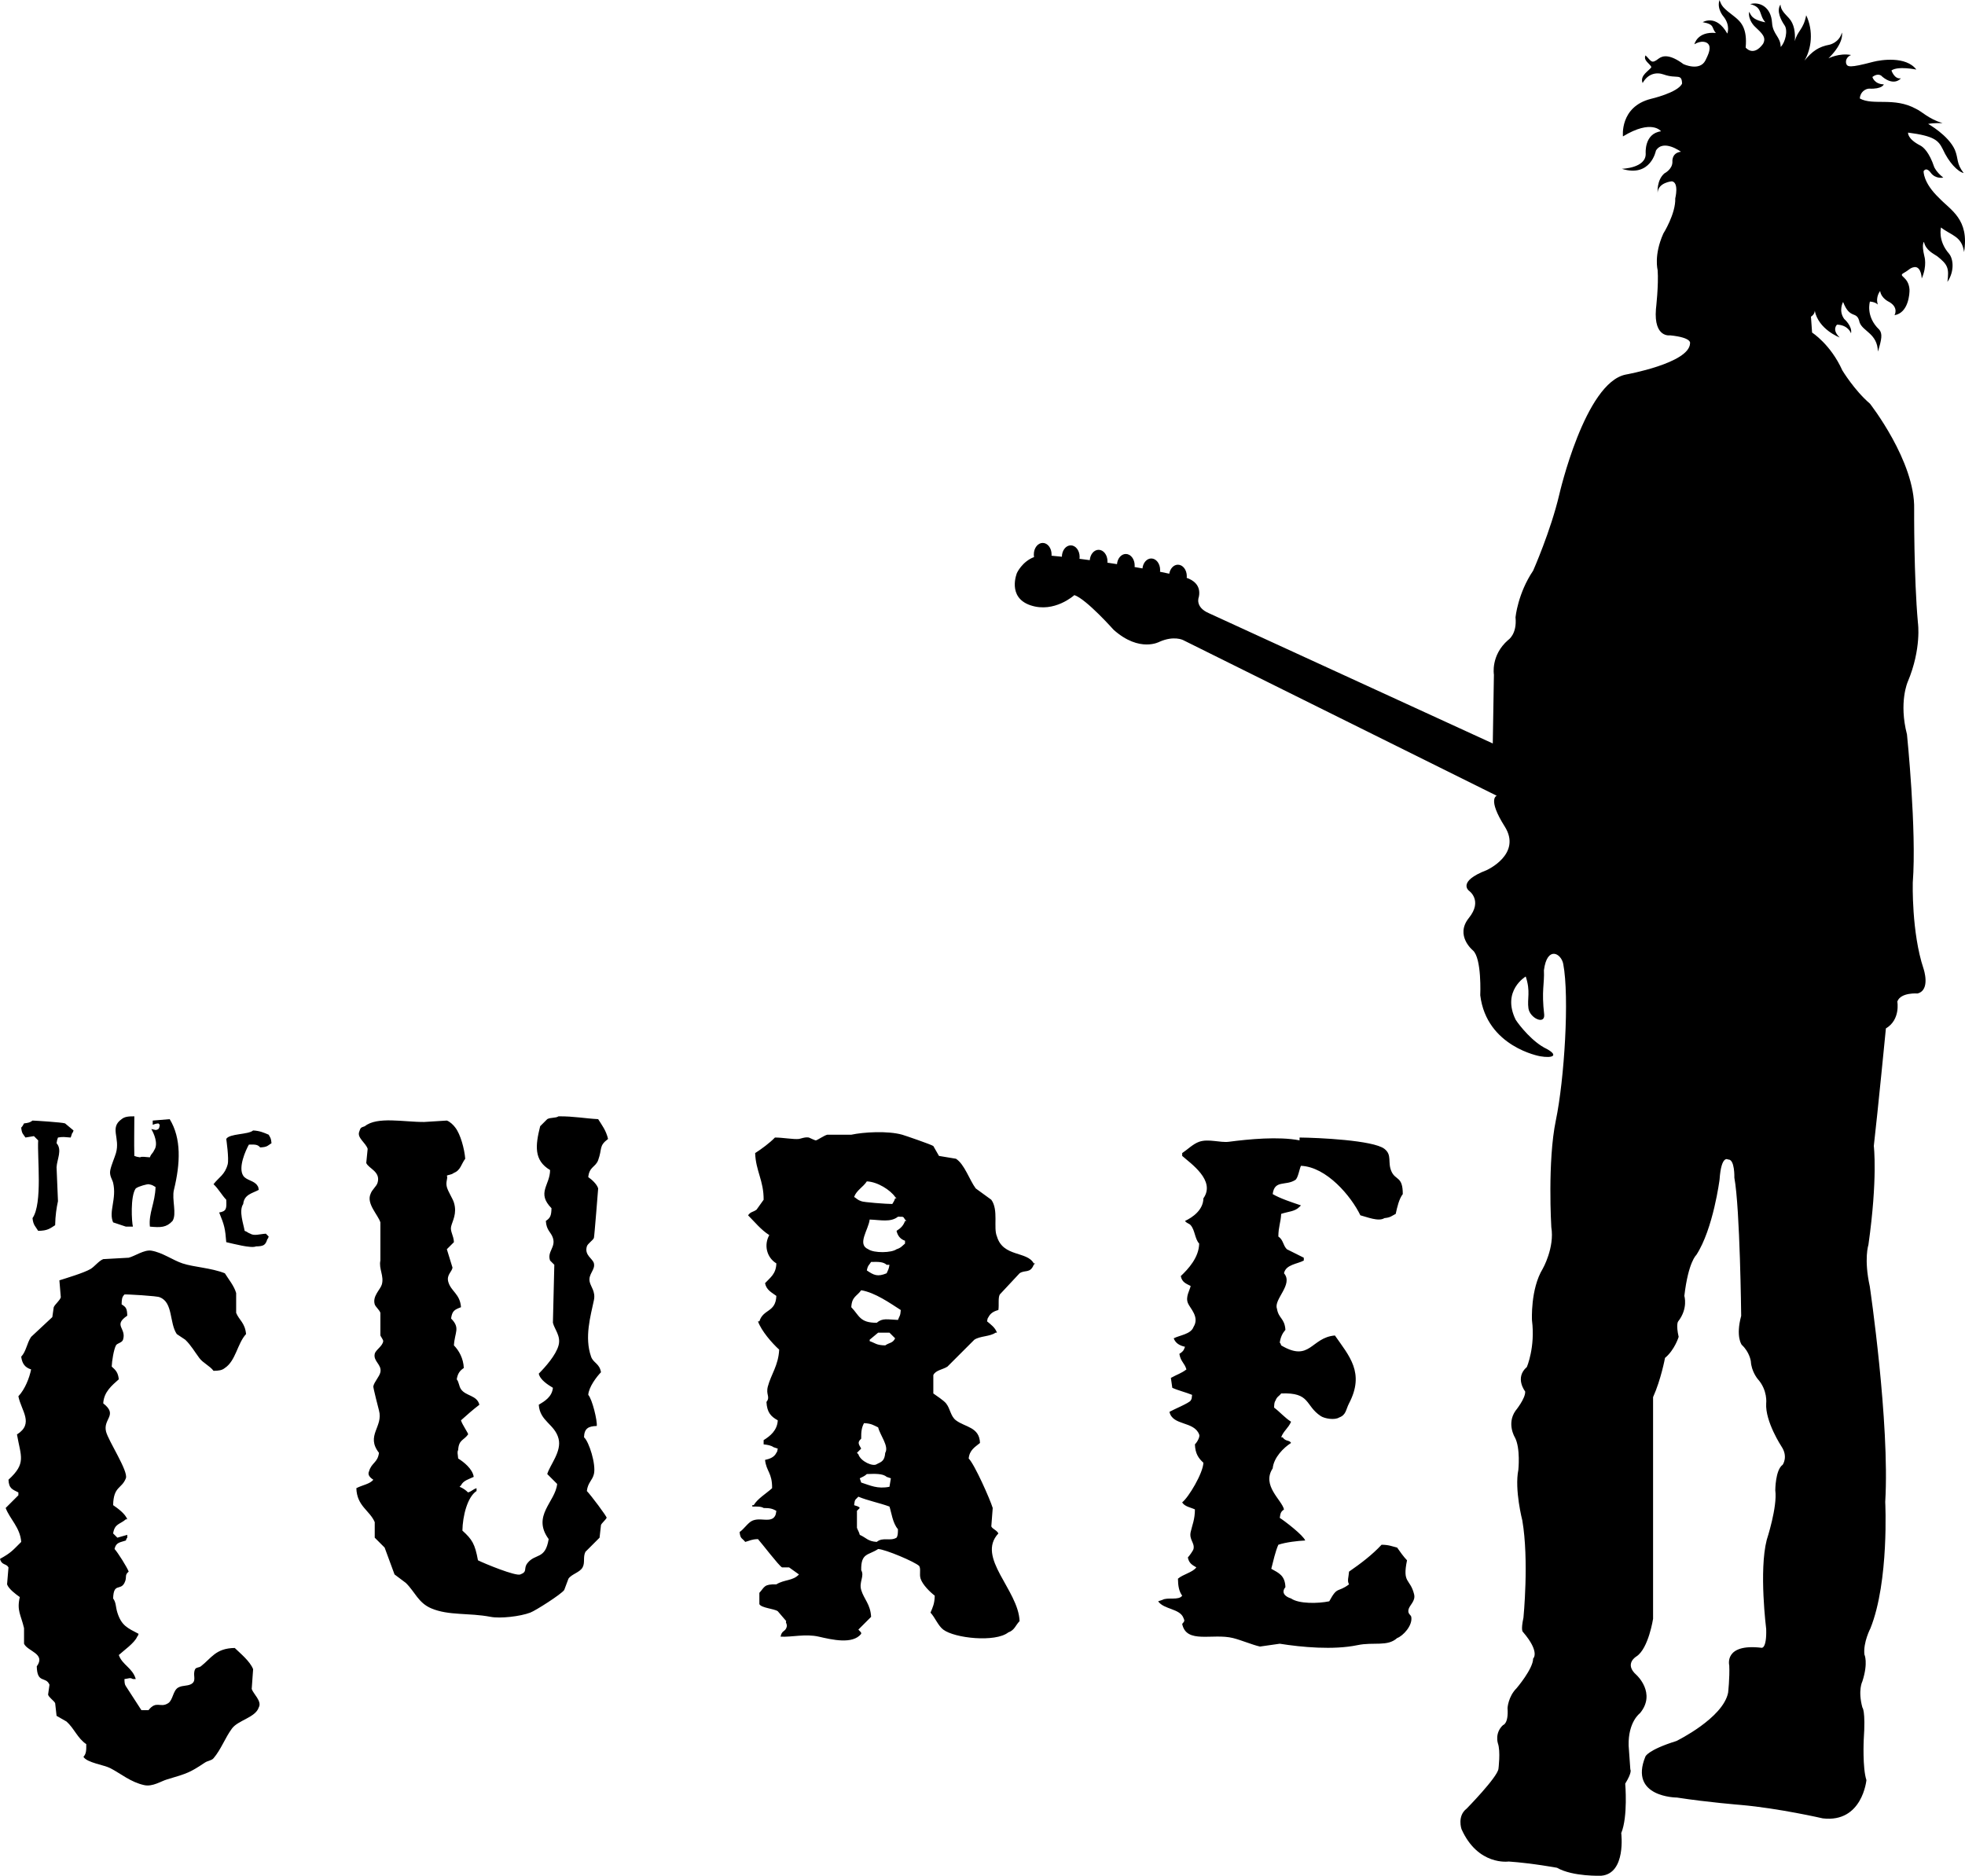 <?xml version="1.0" encoding="UTF-8"?>
<!DOCTYPE svg PUBLIC "-//W3C//DTD SVG 1.1//EN" "http://www.w3.org/Graphics/SVG/1.1/DTD/svg11.dtd">
<!-- Creator: CorelDRAW -->
<svg xmlns="http://www.w3.org/2000/svg" xml:space="preserve" width="201.879mm" height="192.732mm" version="1.1" style="shape-rendering:geometricPrecision; text-rendering:geometricPrecision; image-rendering:optimizeQuality; fill-rule:evenodd; clip-rule:evenodd"
viewBox="0 0 16354.3 15613.33"
 xmlns:xlink="http://www.w3.org/1999/xlink"
 xmlns:xodm="http://www.corel.com/coreldraw/odm/2003">
 <defs>
  <style type="text/css">
   <![CDATA[
    .fil0 {fill:black}
   ]]>
  </style>
 </defs>
 <g id="Capa_x0020_1">
  <path class="fil0" d="M13695.23 460.91c49.04,45.5 46.57,76.22 110.24,26.26 33.42,-24.75 91.36,-37.96 206.16,46.88 0,0 134.77,62.26 182.29,-31.25 14.99,-32.11 48.36,-91.13 28.94,-128.98 -14.26,-27.81 -63.97,-39.65 -120.74,-5.57 0,0 24.31,-108.72 179.03,-93.75 -40.38,-42.98 -4.57,-70.96 -109.81,-89.84 0,0 111.33,-70.54 204.64,94.83 0,0 27.56,-65.53 -29.95,-139.75 0,0 -59.9,-64.88 -34.94,-139.75 18.67,50.79 24.52,62.48 129.33,142.34 49.05,39.94 103.31,93.77 88.33,253.48 0,0 63.13,80.72 144.51,-30.39 30.82,-55.57 -10.03,-89.27 -68.79,-144.96 0,0 -57.07,-52.53 -47.09,-122.4 16.5,23.01 14.11,63.52 135.43,87.78 -56.87,-63.81 -20.05,-125.57 -126.43,-151.69 78.23,-22.17 173.77,22.84 182.01,155.06 6.15,98.6 71.31,116.08 71.81,201.41 39.07,-37.77 62.63,-139.38 31.25,-181.51 -27.82,-40.62 -68.49,-117.23 -33.12,-171.22 2.17,46.88 38.13,77.15 71.09,113.46 43.78,48.23 53.59,119.41 48.31,191.53 22.86,-89.27 71.23,-93.83 94.82,-215.84 62.56,132.25 43.79,278.91 -14.27,377.48 65.89,-80.03 119.36,-115.88 208.78,-132.55 0,0 80.25,-16.79 102.65,-100.78 0,0 24.26,80.26 -111.98,214.63 0,0 89.59,-46.66 188.5,-28 0,0 -52.25,18.66 -41.06,70.92 10.12,28.8 27.35,38.08 225.18,-14.18 63.05,-16.35 273.13,-49.27 358.98,64.57 0,0 -153.04,-31.73 -207.17,7.46 0,0 24.26,74.66 78.39,65.33 0,0 -52.39,69.25 -153.34,-12.44 -18.67,-23.35 -51.21,-24.28 -83.68,1.23 0,0 14.93,59.73 95.19,61.59 0,0 -13.06,41.06 -123.18,35.46 -28.8,0.78 -74.67,27.87 -76.52,82.12 112.09,61.49 283.84,-14.15 466.6,85.53 51.37,23.36 101.85,81.99 221.42,119.75 0,0 -72.37,-3.14 -119.56,6.29 0,0 167.54,93.47 222.52,215.7 31.13,75.5 10.31,111.52 73.24,193.32 -49.81,-11.67 -123.67,-87.96 -174.37,-199.54 -35.81,-70.83 -67.89,-108.79 -288.14,-137.11 0,0 -9.45,50.34 100.68,106.97 26.47,13.23 75.52,56.63 116.42,179.34 0,0 15.73,40.9 75.51,88.1 0,0 -64.52,14.79 -105.42,-41.84 0,0 -33.02,-49.41 -58.19,-11.65 0,0 -6.29,94.39 129,223.39 94.61,100.77 252.73,175.08 207.65,449.93 -17.9,-133.09 -106.03,-137.35 -191.92,-204.52 0,0 -29.08,108.96 67.48,218.71 35.81,44.37 45.68,145.55 -14,234.37 14.01,-112.86 5.49,-142.82 -84.77,-213.54 -32.09,-21.86 -96.87,-50.94 -110.3,-119.98 0,0 -22.02,15.73 3.15,119.56 0,0 25.17,78.66 -22.03,185.64 0,0 -2.37,-98.49 -59.01,-95.34 -41.25,7 -37.73,19.32 -90.88,49.32 -51.47,29.04 39.82,26.15 48.15,136.65 1.56,35.03 -8.27,195.53 -124.8,214.57 0,0 37.75,-62.93 -44.05,-110.13 0,0 -66.07,-28.31 -75.51,-91.24 0,0 -40.89,50.34 -18.88,113.27 0,0 -18.89,-22.02 -66.08,-25.17 0,0 -38.63,123.61 77.79,233.73 28.02,33.47 20.54,79.65 -11.37,182.64 -3.89,-151 -125.19,-167.11 -152.41,-242.89 -22.57,-105.85 -77.6,-16.16 -137.39,-170.33 0,0 -40.9,72.37 9.44,141.59 0,0 69.22,59.79 56.63,119.56 0,0 -22.02,-69.22 -116.41,-72.37 0,0 -47.2,40.9 22.02,106.97 0,0 -176.19,-66.08 -207.65,-223.39 0,0 3.15,28.31 -31.46,50.34l9.44 132.15c0,0 154.17,97.54 251.71,314.64 0,0 100.68,166.75 229.68,276.88 0,0 377.56,481.4 368.13,877.84 0,0 -3.14,566.34 31.46,947.05 0,0 31.46,213.96 -84.96,490.83 0,0 -75.5,169.9 -6.29,437.34 0,0 81.83,797.97 48.28,1234.09 0,0 -11.19,413.76 89.46,715.69 0,0 61.51,178.92 -50.32,206.88 0,0 -139.78,-11.19 -167.74,67.09 0,0 27.96,150.97 -95.05,223.65 0,0 -67.1,687.72 -100.65,978.47 0,0 33.55,268.38 -44.73,821.91 0,0 -39.14,117.42 11.18,346.66 0,0 167.75,1135.01 128.6,1794.78 0,0 33.54,659.76 -123.01,1051.16 0,0 -61.49,117.42 -50.32,218.06 0,0 33.55,67.08 -16.78,223.65 0,0 -39.14,72.69 0,218.06 0,0 27.95,22.37 11.18,268.38 0,0 -11.18,234.82 22.37,335.47 0,0 -33.55,357.84 -363.43,318.7 0,0 -363.43,-83.87 -682.13,-111.83 0,0 -279.56,-22.37 -531.17,-61.5 0,0 -402.56,0.01 -262.79,-341.06 0,0 16.54,-53.82 257.84,-129.52 0,0 387.97,-189.24 430.55,-402.15 0,0 14.19,-123.01 9.46,-227.1 0,0 -47.31,-184.52 269.68,-146.67 0,0 42.58,9.46 37.85,-156.13 0,0 -61.51,-487.32 4.73,-742.81 0,0 89.9,-274.41 70.97,-411.62 0,0 -0.01,-170.32 61.5,-212.9 0,0 47.31,-66.23 -9.46,-151.4 0,0 -137.21,-208.18 -127.75,-359.58 0,0 14.2,-108.81 -70.97,-203.44 0,0 -52.05,-61.51 -56.78,-146.67 0,0 -9.45,-75.7 -75.7,-137.21 0,0 -52.04,-66.23 -4.73,-241.29 0,0 -9.47,-894.21 -56.78,-1149.7 0,0 4.73,-156.13 -52.04,-151.4 0,0 -56.76,-42.58 -70.97,165.59 0,0 -52.05,411.61 -193.99,629.26 0,0 -66.24,56.77 -99.36,340.65 0,0 33.12,104.09 -52.04,212.91 0,0 -18.92,23.66 4.73,127.75 0,0 -33.13,108.82 -113.55,175.06 0,0 -33.11,179.79 -99.35,326.46l0 1845.19c0,0 -37.85,246.04 -137.21,312.27 0,0 -108.81,61.51 0,156.13 0,0 165.59,151.4 28.39,316.99 0,0 -99.36,70.97 -94.63,269.68l14.19 198.71c0,0 18.92,18.93 -42.58,118.28 0,0 23.66,274.41 -33.12,411.61 0,0 42.59,335.93 -165.59,354.85 0,0 -236.57,9.45 -369.04,-66.24 0,0 -203.45,-37.85 -402.16,-52.04 0,0 -255.48,37.85 -392.69,-269.68 0,0 -37.85,-108.82 42.58,-170.32 0,0 255.49,-260.21 264.95,-331.19 0,0 18.93,-146.68 -4.73,-212.91 0,0 -28.39,-85.17 42.58,-151.4 0,0 47.31,-9.47 37.85,-141.94 0,0 4.74,-94.63 75.7,-165.59 0,0 137.21,-160.85 137.21,-246.02 0,0 61.5,-52.05 -85.17,-222.37 0,0 -18.92,-9.47 4.73,-118.28 0,0 47.31,-477.86 -9.46,-809.04 0,0 -66.23,-255.49 -33.12,-421.08 0,0 18.93,-179.79 -28.39,-269.68 0,0 -70.97,-113.54 4.73,-222.37 0,0 85.16,-104.08 80.43,-160.86 0,0 -89.9,-113.56 14.19,-203.45 0,0 70.98,-165.59 42.59,-387.96 0,0 -14.2,-260.22 89.89,-430.55 0,0 99.36,-175.06 70.97,-345.38 0,0 -33.13,-548.82 37.85,-889.48 70.97,-340.66 113.54,-1026.68 61.5,-1301.1 -16.74,-89.28 -134.18,-154.2 -160.86,52.04 5.58,114.39 -21.28,166.99 2.37,370.44 5.57,86.49 -119.56,27.74 -131.21,-53.3 -11.66,-81.04 19.29,-139.53 -22.56,-265.08 0,0 -202.06,118.45 -83.77,359.74 30.14,47.3 142.63,188.87 257.97,242.67 102.48,56.2 49.29,79.18 -53.94,61.53 0,0 -446.1,-77.01 -498.76,-507.81 0,0 14.18,-307.54 -61.51,-373.77 0,0 -151.4,-123.01 -33.12,-269.68 118.28,-146.67 0,-227.1 0,-227.1 0,0 -99.36,-75.7 146.67,-170.32 0,0 298.07,-132.48 151.4,-364.31 -146.67,-231.83 -66.23,-255.48 -66.23,-255.48l-2611.67 -1296.37c0,0 -75.7,-37.85 -193.98,14.19 0,0 -165.6,94.62 -383.24,-99.36 0,0 -227.1,-255.49 -326.46,-288.61 0,0 -165.59,151.4 -364.3,85.17 -198.72,-66.23 -113.55,-269.68 -113.55,-269.68 0,0 43,-94.59 142.38,-132.05 -1.3,-7.08 -1.98,-14.47 -1.98,-22.07 0,-52.8 33.07,-95.61 73.87,-95.61 40.8,0 73.87,42.81 73.87,95.61 0,3.66 -0.16,7.27 -0.47,10.83 24.65,2.1 53.69,4.94 86.2,8.44 0.42,-52.33 33.33,-94.59 73.86,-94.59 40.8,0 73.87,42.81 73.87,95.61 0,5.56 -0.36,11.01 -1.07,16.31 27.46,3.49 56.06,7.25 85.5,11.24 3.66,-48.37 35.17,-86.17 73.51,-86.17 40.8,0 73.87,42.81 73.87,95.61 0,3.89 -0.19,7.72 -0.53,11.49 26.29,3.92 52.89,8 79.64,12.18 4.2,-47.65 35.44,-84.67 73.38,-84.67 40.8,0 73.87,42.81 73.87,95.61 0,4.45 -0.24,8.82 -0.7,13.12 21.92,3.77 43.76,7.61 65.45,11.51 4.84,-46.73 35.77,-82.78 73.2,-82.78 40.8,0 73.87,42.81 73.87,95.61 0,5.11 -0.31,10.13 -0.91,15.02 26.23,5.31 51.9,10.69 76.84,16.14 7.28,-42.89 36.81,-74.98 72.14,-74.98 40.8,0 73.87,42.81 73.87,95.61 0,4.79 -0.28,9.49 -0.8,14.1 45.24,15.17 121.59,56.19 101.3,157.61 0,0 -37.85,85.15 85.17,137.2l2360.9 1083.46 9.46 -572.48c0,0 -28.39,-160.86 118.28,-288.61 0,0 75.7,-47.31 61.51,-189.25 0,0 18.92,-198.72 146.67,-387.97 0,0 146.66,-331.19 217.63,-633.99 0,0 212.91,-932.06 553.56,-998.3 0,0 529.9,-94.63 534.64,-260.22 0,0 18.93,-47.31 -165.59,-66.23 0,0 -137.21,23.66 -118.28,-217.63 0,0 23.66,-203.45 14.19,-326.46 0,0 -33.13,-123.01 47.31,-302.8 0,0 104.09,-165.59 99.36,-293.34 0,0 33.13,-132.48 -28.39,-141.94 0,0 -113.55,9.46 -118.28,94.63 0,0 -9.47,-104.09 56.77,-160.86 0,0 66.24,-33.13 66.24,-94.63 0,0 -9.47,-75.7 70.97,-85.16 0,0 -146.66,-108.81 -208.17,-9.46 0,0 -42.58,227.1 -283.88,151.4 0,0 203.44,-4.73 198.71,-127.75 0,0 -14.19,-165.59 127.75,-184.52 0,0 -75.7,-104.09 -316.99,42.58 0,0 -28.38,-246.02 231.84,-312.26 0,0 227.09,-52.04 260.21,-127.75 -3.04,-88.11 -42.97,-35.97 -152.64,-75.29 -61.51,-22.06 -132.57,-6.55 -175.6,71.31 -26.91,-64.68 57.7,-103.88 72.76,-133.22 -11.31,-27.9 -69.94,-54.94 -48.7,-97.16z"/>
  <g id="_1325885952432">
   <g>
    <path class="fil0" d="M1118.05 9291.83c-0.11,146.13 -2.94,201.29 0,329.53 17.83,6.31 19.92,7.97 47.08,11.75 18.15,-9.01 40.25,-2.21 82.37,0 12.37,-34.32 21.39,-27.59 35.31,-58.82 38.16,-54.2 -3.47,-142.34 -23.53,-176.55 33.01,4.83 33.45,14.42 58.84,0 8.85,-12.62 7.07,-11.13 11.78,-35.3l-11.78 -11.77c-27.41,3.44 -29.16,5.32 -47.08,11.77l0 -35.3 141.23 -11.77c98.28,160.18 88.93,369 35.32,588.47 -19.18,78.52 25.87,200.09 -11.79,258.93 -51.2,55.21 -98.57,55.36 -188.3,47.08 -11.83,-111.07 43.07,-195.49 47.07,-329.53 -24.59,-13.2 -21.55,-16.89 -58.83,-23.53 -8.43,-0.8 -79.5,15.43 -105.92,35.3 -46.65,64.36 -33.42,282.8 -23.56,317.77l-58.82 0.01 -105.94 -35.3c-39.53,-89.74 31.41,-194.91 0,-329.54 -6.42,-27.5 -33.41,-59.66 -23.53,-105.91 9.51,-44.67 36.37,-104.34 47.08,-141.25 36.88,-127.19 -55.44,-210.39 47.06,-282.46 26.21,-21.08 56.47,-23.51 105.93,-23.53l0 -0.01zm3530.8 0c126.83,-1.13 219.63,17.94 329.53,23.53 32.53,52.09 65.4,93.12 82.38,164.78 -78.52,59.66 -46.39,77.41 -82.38,176.52 -21.22,58.4 -74.05,54.07 -82.4,141.24 28.55,19.05 72.76,59.37 82.4,94.15 0,0 -31.72,403.02 -35.33,411.92 -8.3,20.67 -51.84,47.08 -58.81,70.6 -22.1,74.36 49.38,100.54 58.81,141.25 12.67,54.6 -48.87,88.5 -35.31,152.99 8.96,42.39 50.3,81.67 35.31,153.01 -27.92,133.01 -80.34,309.36 -23.51,470.78 18.68,53.13 70.01,55.6 82.37,129.45 -35.82,36.35 -101.99,123.61 -105.94,188.28 33.6,36.49 76.93,218.89 70.64,258.93 -70.69,1.98 -103.62,20.84 -105.94,94.17 41.23,35.14 101.64,225.83 82.37,305.99 -12.95,54.1 -50.57,70.15 -58.81,141.23 30.65,30.64 170.49,216.27 164.75,223.61 -10.64,18.6 -40.01,42.84 -47.08,58.85l-11.8 105.92 -117.66 117.71c-22.13,44.88 -1.43,88.69 -23.57,129.45 -23.06,42.57 -90.61,54.82 -117.68,94.17l-35.3 94.15c-24.52,35.71 -238.83,171.81 -282.46,188.29 -85.03,32.15 -250.25,50.54 -329.53,35.3 -183.97,-35.3 -347.92,-8.68 -494.33,-70.62 -108.48,-45.88 -135.51,-137.36 -211.83,-211.84l-94.15 -70.62 -82.4 -223.6 -82.37 -82.41 0 -129.45c-42.04,-98.14 -148.47,-132.4 -153.01,-282.47 49.05,-26.09 113.44,-34.08 141.24,-70.6 -29.43,-18.69 -49.58,-41.72 -35.3,-70.65 20.92,-72.2 71.79,-70.14 82.37,-152.98 -112.58,-144.47 37.84,-216.51 0,-353.08 -3.39,-12.23 -49,-189.81 -47.08,-200.09 6.87,-37.01 50.96,-80.78 58.85,-117.68 13.64,-63.91 -60.82,-90.53 -47.08,-153.01 7.33,-33.29 65.98,-63.52 70.61,-105.89 1.07,-9.87 -22.16,-41.56 -23.53,-47.1l0 -188.32c-6.84,-23.48 -41.12,-50.79 -47.08,-70.61 -20.54,-68.35 46.19,-122.07 58.84,-164.78 20.87,-70.44 -26.73,-132.12 -11.76,-200.06 0.33,-1.51 0,-317.77 0,-317.77 -20.2,-63.44 -117,-155.16 -82.38,-235.38 12.95,-39.05 49.34,-62.26 58.85,-94.15 27.8,-93.37 -75.32,-118.37 -94.15,-164.78l11.74 -117.68c-15.62,-49.92 -88.82,-91.28 -70.6,-141.25 12.23,-36.24 11.38,-34.34 47.1,-47.08 102.88,-83.15 324.74,-34.06 494.28,-35.3l188.32 -11.76c25.05,8.4 55.57,37.56 70.61,58.84 42.99,55.45 75.7,176.66 82.37,258.93 -33.48,43.79 -37.76,95.69 -94.15,117.68 -24.3,18.58 -48.61,14.88 -58.84,23.53 10.91,22.54 -11.99,48.34 0,94.17 9.95,38.03 48.18,94.78 58.84,129.45 28.31,92.08 -13.15,154.15 -23.53,200.09 -9.01,39.8 21.78,74.85 23.53,129.45l-58.84 58.84 47.08 153.02c-4.03,34.28 -51.15,60.02 -35.31,117.68 22.19,80.89 98.25,100.21 105.92,211.86 -52.06,20.2 -73.62,28.82 -82.38,94.14 78.47,79.76 30.23,112.09 23.53,223.62 42.19,43.19 78.82,108.32 82.37,188.29 -33.24,22.13 -50.82,45.69 -58.84,94.17 18.83,22.79 17.61,56.42 35.31,82.37 39.74,58.35 133.97,49.17 153.01,129.48 -49.25,37.15 -106.36,87.2 -153.01,129.45 9.5,36.07 66.34,114.16 58.84,117.68 -36.24,50.66 -77.28,42.55 -82.37,129.48 -9.76,19.55 -2.79,30.43 0,70.61 46.63,28.83 120.57,87.29 129.45,152.99 -38.48,18.85 -86.65,29.98 -105.91,70.63l-11.77 11.77c26.29,10.03 52.37,28.39 70.61,47.08 35.69,-11.57 35.17,-23.15 70.64,-35.31l0 23.54c-76.98,50.6 -115.56,209.68 -117.71,329.54 80.51,72.87 104.65,110.4 129.45,247.16 52.66,26.48 314.77,134.66 353.1,117.68 63.08,-23.76 22.82,-48.18 58.85,-94.15 65.79,-83.95 148.46,-25.92 176.52,-200.06 -142.33,-194.72 56.94,-309.81 70.64,-459.01l-82.38 -82.39c22.08,-76.26 121.56,-187.1 94.15,-294.22 -31.25,-122.01 -155.33,-143.29 -164.78,-282.47 50.05,-30.1 110.46,-66.22 117.7,-141.24 -39.25,-23.82 -106.44,-65.15 -117.7,-117.68 55.31,-55.78 142.72,-153.92 164.78,-235.39 21.17,-78.24 -33.98,-133.14 -47.08,-188.28l11.75 -482.55 -35.28 -35.31c-26.43,-74.08 49.21,-109.74 23.53,-188.32 -16.62,-50.83 -53.43,-60.19 -58.86,-141.23 36.93,-24.64 45.8,-43.74 47.1,-105.94 -126.28,-128.68 -11.83,-191.07 -11.77,-317.75 -135.85,-80.48 -123.11,-203.42 -82.4,-364.87l58.86 -58.84c28.77,-15.96 69.95,-6.83 94.15,-23.53l0.02 0.02zm-4378.17 35.31c22.42,0.52 245.66,14.46 270.7,23.53l70.59 58.86c-7.43,20.62 -2.27,11.41 -11.78,23.51l-11.76 35.3c-53.07,-3.58 -61.29,-7.58 -105.94,0 -6.29,17.86 -7.95,19.95 -11.75,47.08 48.73,55.98 4.06,132.62 0,200.09l11.75 282.5c-11.91,54.46 -22.09,119.38 -23.53,200.06 -44.47,28.25 -62.65,45.91 -141.24,47.07 -22.81,-37.84 -41.06,-47.1 -47.07,-105.94 84.96,-121.87 38.53,-505.23 47.07,-647.28l-35.32 -35.33 -70.6 11.76c-20.1,-32.05 -29.84,-29.41 -35.3,-82.37 10.74,-10.97 15.67,-20.64 23.53,-35.3 33.4,-3.44 51.38,-7.83 70.62,-23.53l0.02 -0.01zm1836 82.4c55.28,2.75 88.92,18.02 129.47,35.3 14.41,26.85 19.26,26.48 23.52,70.58 -34.36,21.67 -34.18,32.25 -94.14,35.31 -22.2,-25.77 -43.82,-24.56 -94.16,-23.51 -25.93,46.13 -91.56,190.5 -47.07,258.9 25.59,39.38 92.25,40.18 117.69,82.4 8.84,12.63 7.07,11.11 11.76,35.31 -53.09,29.03 -121.69,37.86 -129.45,117.68 -39,57.87 2.98,168.23 11.75,223.62 28.53,10.64 18.73,12.57 47.08,23.53 32.36,20.46 78.12,3.09 129.46,0l23.53 23.53c-7.42,20.64 -2.27,11.45 -11.76,23.53 -14.94,48.51 -30.82,57.69 -94.17,58.85 -38.69,18.05 -186.95,-21.89 -247.15,-35.31 -9.04,-113.66 -14.77,-138.96 -58.85,-247.14 62.05,-9.8 62.01,-34.23 58.85,-105.94 -38.79,-40.51 -64.87,-91.28 -105.92,-129.45 44.94,-58.3 94.3,-78.11 117.69,-164.78 12.51,-46.3 -11.77,-211.83 -11.77,-211.83 25.72,-45.89 183.11,-34.75 223.61,-70.61l0.01 0zm4389.95 4213.39c9.24,-50.55 33.46,-40.27 47.08,-70.63 15.49,-34.56 -10.39,-42.72 0,-58.81l-70.61 -82.41c-31.8,-21.77 -135.18,-26.24 -153.01,-58.81l0 -94.17c45.33,-49.8 36.93,-72.73 141.23,-70.62 68.49,-41.97 136.86,-27.45 188.32,-82.4l-82.37 -58.85 -58.85 0c-26.68,-14.19 -166.63,-198.39 -200.06,-235.37 -54.33,1.6 -65.68,12.76 -105.95,23.5 -26.31,-34.14 -40.26,-22.17 -47.07,-82.36 35.17,-22.58 70.05,-78.55 105.94,-94.15 63.52,-27.65 130.83,11.24 176.52,-23.54 17.58,-19.12 18.24,-23.81 23.51,-58.83 -31.39,-16.98 -49.67,-23.48 -105.89,-23.53 -19.9,-13.46 -57.64,-12.57 -94.15,-11.8l0 -11.75 11.75 -0.01c31.12,-53.99 107.71,-99.43 153.01,-141.25 1.3,-128.79 -47.54,-137.87 -58.86,-235.38 41.62,-8.89 77.33,-23.58 94.15,-58.84 8.87,-12.62 7.1,-11.13 11.8,-35.3l-35.3 -11.76c-20.59,-15.1 -49.69,-19.82 -82.37,-23.53l0 -35.34c53.38,-32.91 113.77,-80.78 117.68,-164.75 -58.04,-32.44 -89.4,-65.93 -94.17,-152.99 34.53,-43.75 -6.97,-58.76 11.8,-129.49 26.48,-99.85 87.64,-174.46 94.15,-306 -60.36,-54.73 -147.95,-155.47 -176.52,-235.36l11.72 0c32.19,-105.12 135.54,-71.61 141.23,-211.86 -38.23,-28.58 -82.82,-48.23 -94.15,-105.91 43.3,-47.27 91.91,-76.4 94.15,-164.78 -81.16,-49.3 -105.01,-154 -58.81,-235.38 -69.98,-44.76 -119.34,-107.48 -176.56,-164.76 22.66,-31.85 38.73,-24.14 70.61,-47.08l58.87 -82.4c1.18,-159.02 -65.4,-239.5 -70.64,-388.38 51.67,-32.93 121.98,-84.83 164.78,-129.48 63.14,-0.49 156.16,17.04 200.06,11.8 11.14,-1.35 52.34,-18.24 82.41,-11.8 4.27,0.93 51.98,25.45 58.84,23.57 17.37,-4.74 67.88,-40.51 94.15,-47.08l200.09 -0.01c99.85,-21.66 302.42,-34.17 423.68,0 23.48,6.59 239.47,80.75 258.93,94.15l47.1 82.37 141.23 23.53c71.82,45.92 113.06,178.48 164.75,247.16l129.49 94.15c62.23,85.8 14.96,233.21 47.07,306 51.1,172.75 251.33,120.63 306.01,223.62l11.76 0.01 -11.76 11.77c-29.66,74.22 -73.75,40.01 -117.68,70.61l-164.78 176.55c-15.71,27.42 -5.1,89.38 -11.8,129.45 -37.82,9.48 -66.61,27.23 -82.37,58.86 -8.82,12.63 -7.06,11.11 -11.77,35.31 31.17,26.34 67.25,51.04 82.4,94.14l-11.77 0c-46.22,33.4 -128.64,26.76 -176.55,58.85l-223.62 223.62c-37.48,24.88 -99.19,29.51 -117.68,70.6l0 153.02c25.19,18.19 86.32,58.04 105.91,82.37 36.27,45.03 36.39,106.44 82.41,141.23 76.53,57.87 195.76,55.14 200.09,188.32 -41.83,34.7 -86.96,58.1 -94.17,129.45 48.51,47.38 177.7,338.55 200.09,411.95l-11.76 152.98c9.2,22.65 45.33,30.4 58.81,58.86 -186.39,199.9 166.93,469.85 176.58,729.69 -34.56,35.15 -41.01,75.32 -94.17,94.14 -107.24,84.72 -446,48.98 -541.38,-23.53 -43.32,-32.96 -68.24,-101.26 -105.92,-141.24 19.48,-46.8 33.55,-72.66 35.31,-141.23 -39.77,-30.34 -101.09,-90.55 -117.71,-141.22 -12.29,-37.59 4.21,-80.2 -11.74,-105.95 -38.84,-35.8 -278.03,-136.87 -341.31,-141.21 -82.37,54.5 -144.2,30.83 -141.25,176.51 29.07,49.34 -19.99,97.95 0,164.78 22.96,76.75 77.06,118.62 82.37,223.6l-105.91 105.95c20.59,24.78 23.21,17.2 23.53,35.3 -71.22,89.85 -242.67,48.87 -353.08,23.53 -111.15,-25.49 -224.2,5.18 -317.77,0l-0.01 0.01zm4319.33 -4154.59c153.35,1.33 613.39,22.3 706.15,94.17 66.66,51.63 24.39,111.37 58.86,188.28 34.06,76.13 94.53,38.56 94.15,188.32 -30.86,39.47 -46.99,109.31 -58.85,164.76 -35.71,17.81 -41.64,29.93 -94.17,35.3 -48.32,31.89 -149.25,-10.86 -200.06,-23.51 -76.6,-158.47 -280.04,-402.44 -494.33,-411.94 -12.63,23.5 -23.98,102.75 -47.08,117.7 -80.03,51.78 -173.17,-3.2 -188.32,117.68 60.44,36.18 164.26,70.23 235.39,94.17l-11.77 11.74c-39.65,40.35 -90.73,38.2 -153.01,58.85 -3.44,73.64 -22.35,102.41 -23.53,188.32 43.3,29.8 36.27,69.78 70.61,105.91l141.25 70.61 0 23.57c-53.34,29.03 -150.15,32.85 -164.78,105.91 80.39,92.41 -87.43,216.9 -58.81,294.24 13.89,84.25 63.88,78.44 70.61,176.52 -24.48,28.28 -40.25,60.14 -47.08,105.95 9.45,12.01 4.16,3.22 11.74,23.53 241.27,143.48 247.16,-65.49 447.25,-82.38 117.85,169.94 250.91,309.95 117.71,564.93 -27.51,52.62 -23.13,95.77 -82.4,117.68 -37.57,23.45 -120.72,9.56 -153,-11.77 -133.14,-87.83 -82.93,-198.55 -329.57,-188.28 -19.56,25.91 -33.35,23.82 -47.08,58.81 -10.33,15.24 -10.5,29.05 -11.76,58.86 48.42,36.14 88.36,84.01 141.24,117.71 -23.95,55.4 -62.8,75.82 -82.4,129.45l11.82 0c27.56,38.39 55.97,20.48 70.61,47.08 -62.26,39.44 -144.17,121.13 -153.02,211.82 -93.67,142.13 75.66,262.25 94.15,341.34 -25.91,20.06 -29.27,28.47 -35.27,70.6 41.56,26.26 196.44,145.08 211.83,188.29 -59.72,2.35 -164.45,14.74 -223.62,35.33 -23.61,52.26 -43.07,137.86 -58.84,200.06 62.48,35.12 114.32,55.35 117.71,153.01 -35.91,42.94 -6.37,77.94 47.08,94.15 65.59,46.03 226.6,42.59 317.76,23.54 70.5,-129.87 66.95,-67.89 164.78,-141.23 -17.39,-28.58 -3.44,-59.31 0,-105.93 97.04,-67.25 191.68,-138.31 270.67,-223.6 60.57,0.3 84.31,12.52 129.48,23.54 22.3,31.91 54.35,77.43 82.37,105.91 -40.56,195.98 25.47,148.77 58.85,282.47 14.46,57.98 -39.72,90.17 -47.08,129.48 -6.62,35.19 20.58,42.36 23.53,58.81 12.95,72.25 -68.99,159.06 -117.68,176.55 -80.06,73.51 -195.37,30.81 -329.53,58.84 -201.16,42.04 -465.55,17.18 -647.31,-11.76l-164.78 23.53c-64.24,-14.5 -155.27,-53.52 -223.62,-70.62 -169.83,-42.44 -388.44,51.86 -423.68,-117.68 18.49,-22.24 22.25,-24.3 11.77,-47.1 -28.75,-82.35 -163.54,-71.35 -211.86,-141.21l35.31 -11.77c43.41,-24.89 136.72,7.16 164.78,-35.31 -26.24,-34.94 -34.59,-81.31 -35.3,-141.22 43.85,-37.59 121.52,-51.51 152.99,-94.18 -34.83,-20.37 -60.8,-33.78 -70.61,-82.38 11.6,-12.22 43.62,-55.53 47.08,-70.6 11.66,-51.04 -37.68,-76.81 -23.53,-141.24 12.68,-57.67 35.25,-104.35 35.31,-188.29 -33.55,-15.89 -87.81,-23.82 -105.92,-58.86 52.66,-40.04 173.93,-242.86 176.52,-329.54 -41.04,-37.43 -67.85,-75.71 -70.6,-153 21.79,-21.14 43.98,-66.19 35.3,-82.4 -42.91,-112.86 -221.53,-70.61 -247.16,-188.28 29.38,-17.47 165.88,-74.03 176.55,-94.17 9.45,-13.87 9.09,-19.76 11.77,-47.08 -48.7,-20.37 -118.23,-37.23 -164.76,-58.84l-11.76 -82.38c54.65,-30.21 87.36,-38.17 129.45,-70.6 -16.59,-55.76 -47.77,-63.64 -58.87,-129.49 26.76,-17.28 35.44,-24.75 47.08,-58.84 -45.28,-10.39 -78.63,-29.18 -94.15,-70.61 51.55,-26.48 142.76,-33.93 164.78,-94.15 52.92,-84.45 -29.9,-155.49 -47.08,-200.09 -20.15,-52.31 16.04,-105.94 23.53,-141.24 -38.69,-20.34 -71.65,-30.05 -82.37,-82.38 62.76,-59.64 151.25,-155.27 152.99,-270.69 -36.46,-39.47 -34.42,-111.71 -70.61,-153 -14.25,-16.29 -32.99,-14.86 -47.1,-35.3 65.43,-30.92 151.45,-91.91 153.01,-188.32 105.09,-148.54 -107.92,-291.5 -176.52,-353.08l0 -23.53c42.77,-28.05 90.12,-76.34 141.23,-94.14 77.41,-27.03 175.42,9.36 247.16,0 164.61,-21.52 412.55,-45.97 588.46,-11.77l0 -23.57 -0.02 0.02zm-3601.4 364.87c-31.31,48.34 -85.47,73.42 -105.91,129.45 24.37,15.1 27.09,24.45 58.84,35.33 16.29,9.21 207.45,23.3 258.91,23.51 11.32,-20.78 14.82,-19.79 23.57,-47.08l11.76 0.01 -11.76 -11.76c-39.94,-57.43 -144.81,-125.35 -235.39,-129.45l-0.01 -0.01zm23.53 317.74c-9.72,85.33 -107.98,206.27 -11.74,247.16 48.01,33.85 195.34,30.4 235.36,0 36.79,-11.33 45.67,-26.64 70.61,-47.07l0 -23.51c-38.06,-13.29 -61.21,-40.1 -70.61,-82.41 32.22,-20.11 57.1,-42.55 70.61,-82.37l11.77 0 -11.76 -11.8c-17.2,-29.65 -14.78,-21.49 -58.85,-23.5 -60.38,48.26 -143.88,27.01 -235.38,23.5l-0.01 0zm-6202.42 3825.03c0.9,29.82 1.43,43.74 11.8,58.88 0.45,1.45 129.45,200.06 129.45,200.06l58.85 0c66.62,-84.62 98.4,-14.71 164.77,-58.85 39.13,-26.04 38.71,-104.33 82.37,-129.48 38.02,-21.9 85.73,-9.15 117.69,-35.3 35.25,-28.83 0.72,-72.51 23.53,-117.68 8.15,-16.16 32.46,-12.28 47.07,-23.54 88.38,-68.1 123.14,-150.7 282.47,-153.02 49.1,47.25 127.02,110.83 153,176.57l-11.75 164.74c12.69,40.4 87.67,102.86 58.83,153.01 -27.06,85.03 -172.41,106.49 -223.6,176.55 -57.87,79.16 -89.99,173.14 -153.01,247.13 -16.49,19.38 -48.41,20.62 -70.62,35.34 -127.19,84.22 -144.68,90.01 -317.76,141.22 -48.87,14.47 -119,62.32 -188.32,47.07 -113.01,-24.85 -192.72,-94.42 -282.43,-141.21 -52.88,-27.59 -192.67,-44.66 -223.63,-94.15 23.4,-25.42 24.34,-53.88 23.53,-105.95 -71.76,-47.14 -101.86,-133.29 -164.78,-188.32l-82.37 -47.08 -11.77 -105.91c-10.28,-20.76 -51.96,-46.57 -58.85,-70.62l11.76 -82.4c-31.45,-73.73 -102.59,-5.27 -105.92,-152.99 77.55,-106.07 -76.47,-124.25 -105.92,-188.32l0 -129.48c-26.52,-113.99 -61.64,-144.75 -35.29,-258.91 -31.61,-21.99 -93.06,-67.77 -105.94,-105.91l11.76 -141.24c-19.05,-34.15 -56.14,-15.33 -70.59,-70.62 94.71,-52.48 106.15,-71.47 176.52,-141.25 -8.53,-119.3 -95.02,-190.77 -129.45,-282.43l105.9 -105.95 0 -23.53c-47.87,-24.85 -79.48,-30.85 -82.39,-105.92 150.25,-137.05 102.78,-192.76 70.62,-376.64 144.13,-91.17 35.6,-196.69 11.76,-317.77 55.32,-58.81 91.81,-153.15 105.93,-223.59 -50.2,-15.66 -74.64,-47.08 -82.39,-105.92 42.17,-44.69 46.64,-111.95 82.39,-164.78l176.52 -164.76 11.77 -82.4c11.19,-25.55 50.42,-54.6 58.85,-82.38l-11.76 -141.22c56.03,-18 203.51,-61.65 258.93,-94.2 33.58,-19.68 68.37,-67.57 105.92,-82.37l211.84 -11.77c51.11,-12.98 129.85,-68.49 188.32,-58.81 92.51,15.26 178.68,79.27 258.93,105.91 96.9,32.19 236.34,36.41 353.06,82.37 29.83,48.37 77.63,105.18 94.16,164.78l0 164.76c24.3,60.35 73.86,82.7 82.39,176.55 -73,79.07 -84.94,222.03 -176.55,282.43 -24.34,19.62 -48.91,22.49 -94.15,23.57 -30.97,-41.48 -86.96,-64.82 -117.7,-105.94 -41.08,-54.93 -69.32,-106.69 -117.68,-152.99l-70.59 -47.08c-62.55,-93.04 -29.88,-263.84 -141.25,-306.01 -14.2,-11.29 -288.23,-26.6 -294.25,-23.53 -20.84,22.57 -22.29,36.89 -23.53,82.37 36.71,23.29 45.2,33.21 47.08,94.15 -121.48,82.15 -4.41,102.66 -35.3,200.09 -8.22,25.91 -48.87,28.5 -58.83,47.08 -18.29,34.06 -34.12,132.04 -35.32,176.55 31.94,28.52 53.26,48.7 58.84,105.91 -54.16,48.76 -124.39,103.3 -129.46,200.09 125.97,98.61 -3.85,127.88 23.54,235.36 20.18,79.24 187.2,330.51 164.78,388.41 -34.77,89.68 -102.67,64.32 -105.94,223.61 37.82,25.88 100.8,71.19 117.69,117.69l-11.75 0.02c-47.98,42.85 -93.35,34.55 -105.94,117.69l35.31 35.28 82.39 -23.53 0 23.53c-9.46,12.01 -4.18,3.23 -11.76,23.53 -46.85,16.09 -82.33,14.19 -94.17,70.65 26.68,28.22 105.18,153.17 117.69,188.29 -38.58,30.86 -10.36,45.3 -35.32,94.15 -34.37,67.32 -90.27,-4.36 -94.14,129.46 25.81,34.67 19.57,67.85 35.31,117.69 34.12,108 83.78,128.15 176.54,176.55 -7.41,20.64 -2.26,11.43 -11.76,23.53 -20.58,51.56 -112.33,115.56 -153,153.01 29.65,83.56 114.05,106.11 141.24,200.06l-23.56 0.01c-25.19,-14.36 -32.59,-4.58 -70.62,0l0.01 -0.01zm6214.17 -3471.93c-18.02,28.99 -26.95,26.79 -35.3,70.61 57.05,38.8 88.36,55.59 164.76,23.53 11.74,-26.21 17.96,-33.48 23.57,-70.6l-23.56 0c-28.19,-25.88 -72.1,-25.19 -129.45,-23.53l-0.01 0zm-82.37 235.36c-36.71,52.17 -77.52,51.84 -82.37,141.25 66.26,68.1 69.67,130.66 211.83,129.48 48.76,-41.67 89.49,-26.68 176.55,-23.57 12.55,-33.84 20.12,-31.33 23.53,-82.37 -88.35,-56.36 -213.01,-145.41 -329.53,-164.78l-0.01 -0.01zm141.25 353.1l-70.64 58.85 0 11.8c48.48,16.45 54.37,34.04 129.48,35.28 34.97,-24.51 62.35,-17.01 82.37,-58.85l-47.07 -47.08 -94.14 0zm-117.72 753.23c-18.68,34.73 -24.42,67.34 -23.53,129.49 -35.77,31.85 -18.71,47.43 0,82.37l-35.3 35.3 11.76 11.77c18.58,60.49 123.52,105.48 152.99,82.38 44.93,-20.77 65.38,-30.74 70.64,-94.15 33.33,-54.07 -42.85,-146.35 -58.84,-211.83 -40.08,-19.08 -56.33,-32.47 -117.71,-35.34l-0.01 0zm23.54 423.71c-16.06,15.5 -37.4,24.98 -58.84,35.32l11.76 35.3c75.87,24.14 134.86,55.32 235.39,35.3l11.76 -70.6 -35.33 -11.8c-32.49,-29.48 -100.38,-25.55 -164.76,-23.5l0.01 -0.02zm-70.61 188.29c-24.39,27.92 -29.68,17.3 -35.3,70.63 19.29,8.21 37.73,8.08 47.08,23.54l-23.53 23.53 0 141.24c3.64,14.24 19.01,36.33 23.53,58.82 55.36,24.7 65.84,53.71 141.22,58.83 51.48,-43.12 111.51,-3.14 164.78,-35.3 11.3,-16.68 11.49,-38.54 11.76,-70.62 -44.48,-49.8 -54.68,-142.21 -70.6,-188.32 -83.34,-30.82 -182.04,-49.66 -258.93,-82.37z"/>
   </g>
  </g>
 </g>
</svg>
